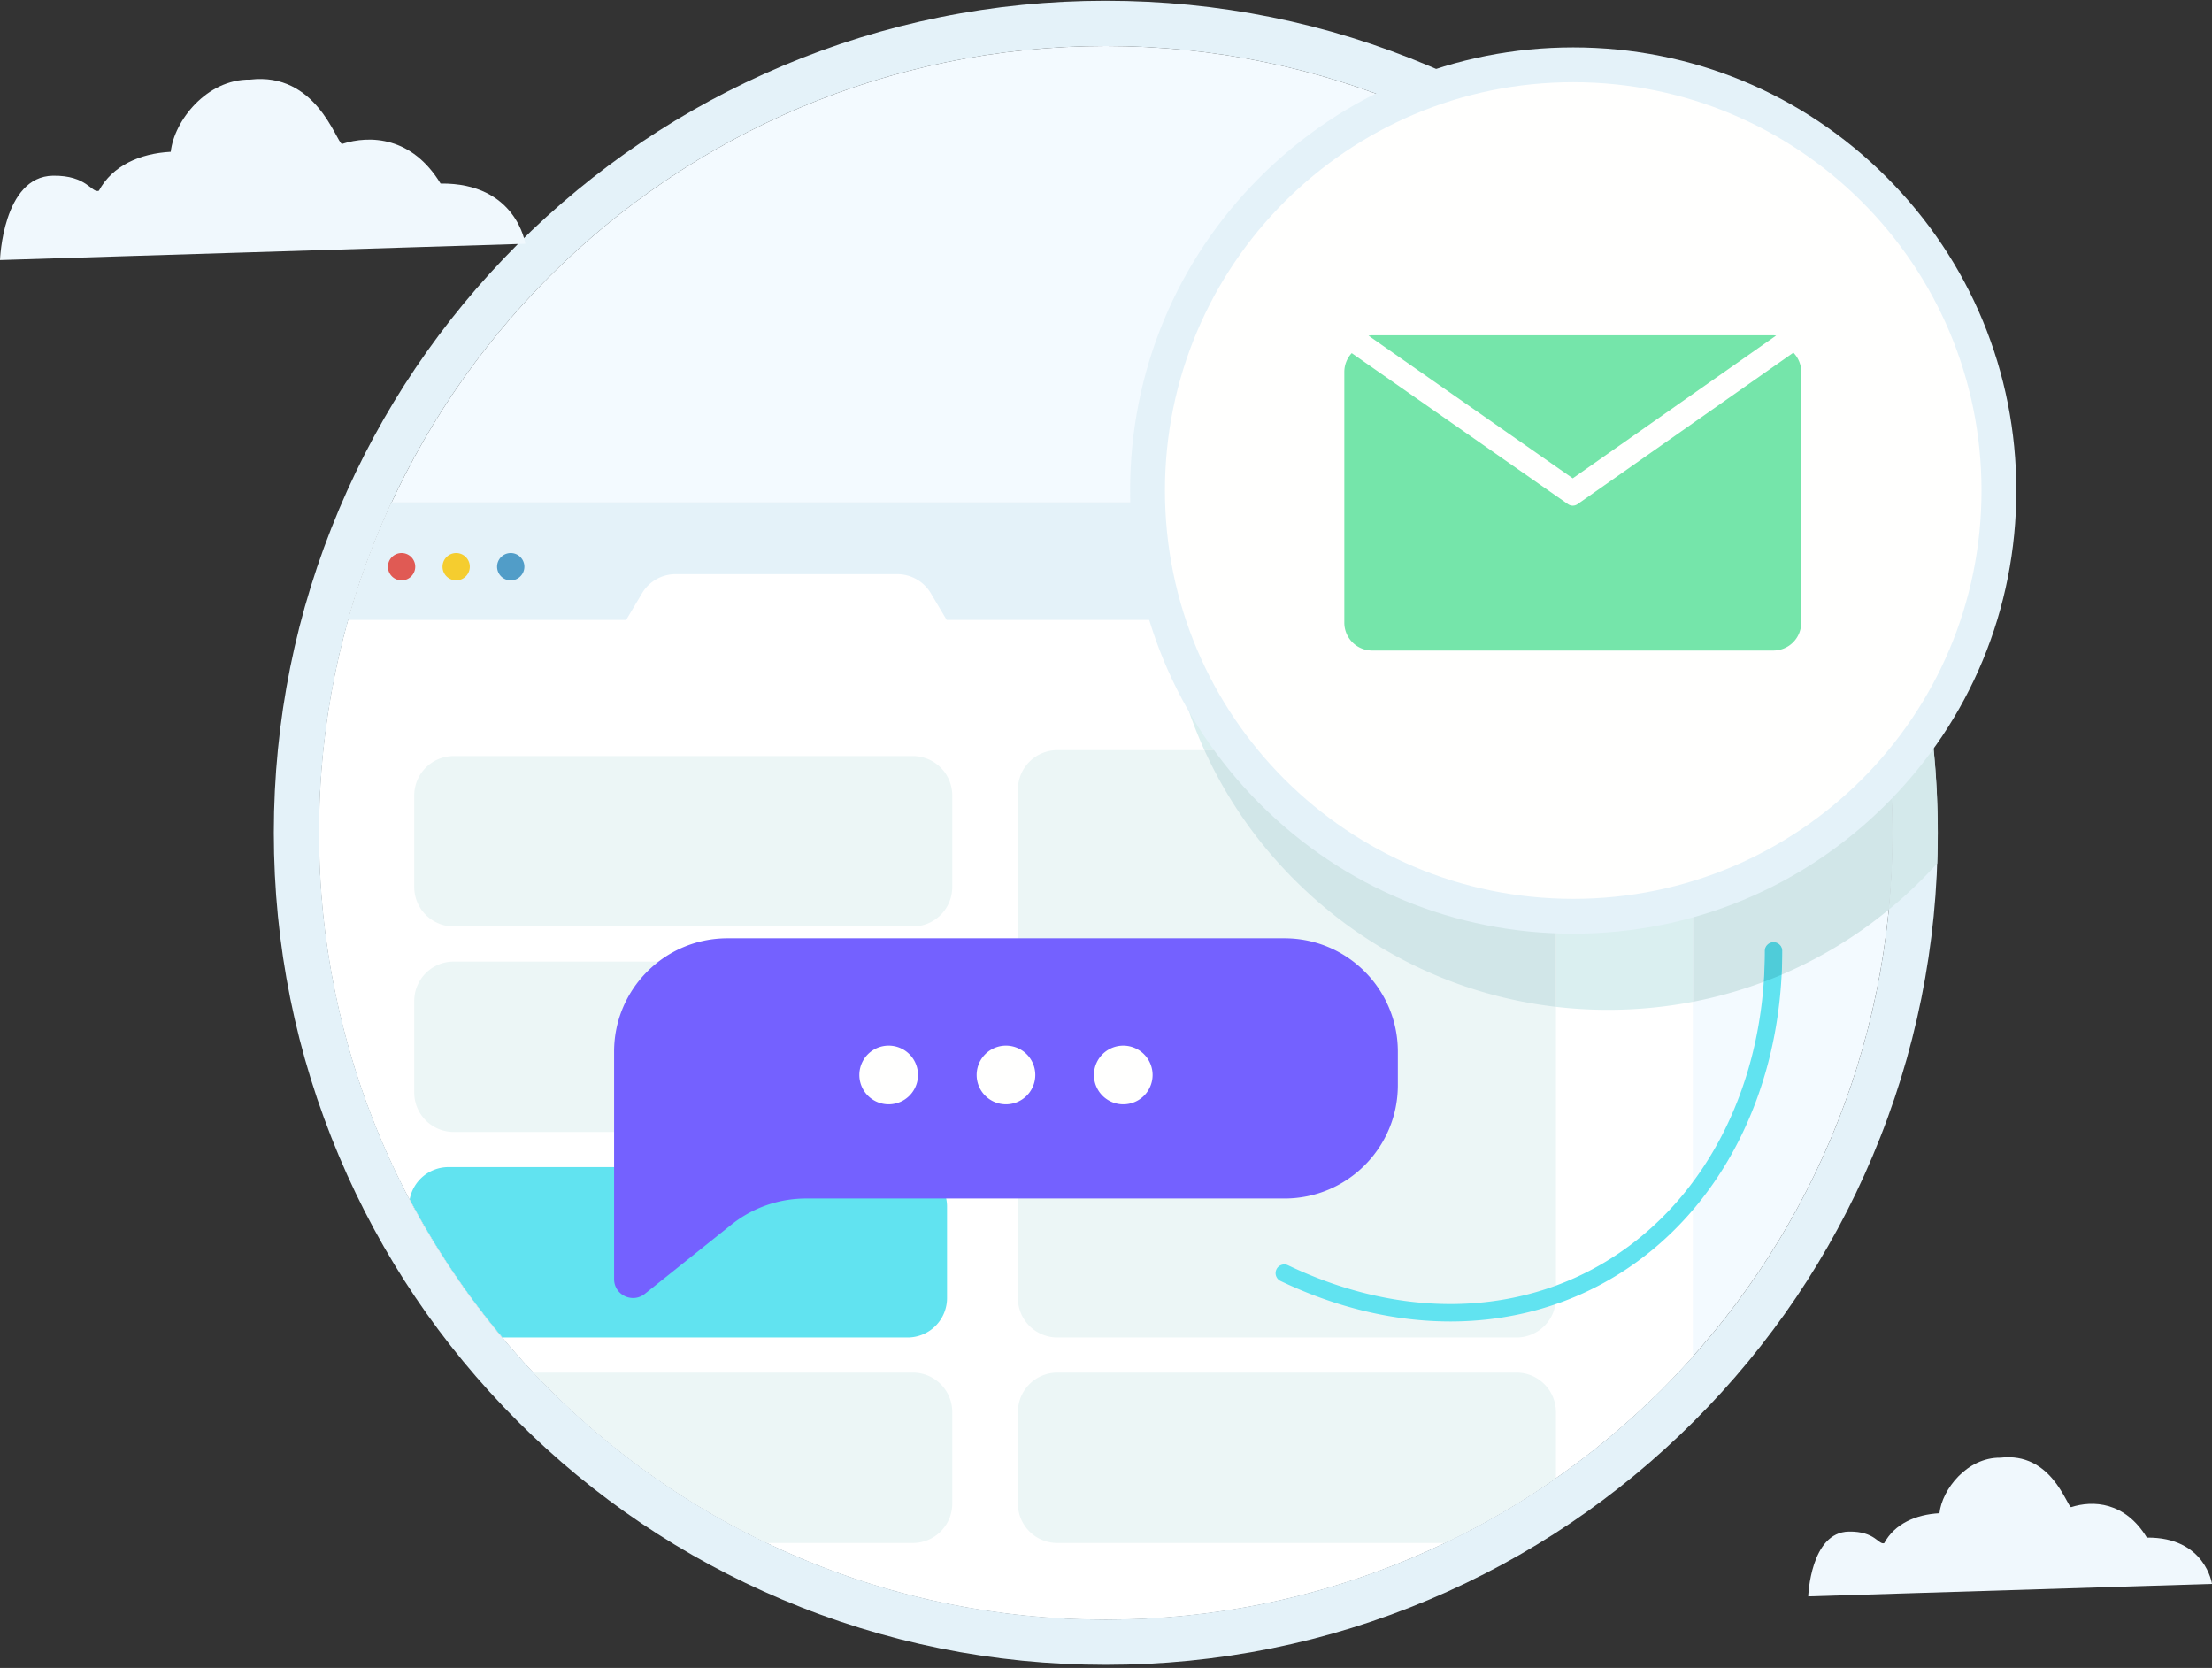<svg xmlns="http://www.w3.org/2000/svg" width="252" height="190" viewBox="0 0 252 190">
    <rect x="0" y="0" width="252" height="190" fill="#333333" stroke="none"/>
    <g fill="none" fill-rule="evenodd">
        <path fill="#F3FAFF" d="M215.601 94.865c0 49.5-40.126 89.625-89.624 89.625-49.5 0-89.625-40.126-89.625-89.625 0-49.498 40.126-89.624 89.625-89.624 49.498 0 89.624 40.126 89.624 89.624"/>
        <path fill="#FFF" d="M192.857 62.83a5.622 5.622 0 0 0-5.622-5.623H44.63c-5.31 11.45-8.278 24.207-8.278 37.658 0 49.5 40.126 89.625 89.625 89.625 26.587 0 50.466-11.58 66.88-29.97V62.83"/>
        <path fill="#E4F2F9" d="M192.857 63c0-3.199-2.594-5.793-5.794-5.793H44.63a88.928 88.928 0 0 0-4.957 13.412h31.663l1.806-3.037a4.454 4.454 0 0 1 3.829-2.179h25.243c1.571 0 3.026.828 3.83 2.179l1.804 3.037h85.009V63"/>
        <path fill="#E05A54" d="M47.305 64.555a1.554 1.554 0 1 1-3.11 0 1.554 1.554 0 0 1 3.11 0"/>
        <path fill="#F5CD2F" d="M53.522 64.555a1.554 1.554 0 1 1-3.109 0 1.554 1.554 0 0 1 3.11 0"/>
        <path fill="#519DC8" d="M59.74 64.555a1.555 1.555 0 1 1-3.11 0 1.555 1.555 0 0 1 3.11 0"/>
        <path fill="#ECF6F6" d="M103.988 105.536h-52.3a4.498 4.498 0 0 1-4.498-4.498V90.622a4.498 4.498 0 0 1 4.497-4.497h52.301a4.497 4.497 0 0 1 4.498 4.497v10.416a4.497 4.497 0 0 1-4.498 4.498M103.988 128.947h-52.3a4.498 4.498 0 0 1-4.498-4.497v-10.416a4.498 4.498 0 0 1 4.497-4.498h52.301a4.497 4.497 0 0 1 4.498 4.498v10.416a4.497 4.497 0 0 1-4.498 4.497M172.76 152.359h-52.3a4.498 4.498 0 0 1-4.498-4.498V89.95a4.498 4.498 0 0 1 4.497-4.498h52.301a4.498 4.498 0 0 1 4.498 4.498v57.912a4.498 4.498 0 0 1-4.498 4.498M103.988 156.36H60.781a89.882 89.882 0 0 0 26.592 19.41h16.615a4.498 4.498 0 0 0 4.498-4.497v-10.416a4.497 4.497 0 0 0-4.498-4.498"/>
        <path fill="#61E3F0" d="M103.393 132.948H51.092a4.496 4.496 0 0 0-4.422 3.693 89.79 89.79 0 0 0 10.556 15.718h46.167a4.498 4.498 0 0 0 4.497-4.498v-10.416a4.497 4.497 0 0 0-4.497-4.497"/>
        <path fill="#ECF6F6" d="M172.76 156.36h-52.3a4.498 4.498 0 0 0-4.498 4.497v10.416a4.498 4.498 0 0 0 4.497 4.497h44.121a89.532 89.532 0 0 0 12.678-7.398v-7.515a4.498 4.498 0 0 0-4.498-4.498"/>
        <path fill="#7461FF" d="M146.335 136.526H91.821a13.61 13.61 0 0 0-8.498 2.978l-9.861 7.882c-1.412 1.128-3.502.123-3.502-1.685v-25.903c0-7.132 5.781-12.914 12.913-12.914h63.462c7.132 0 12.913 5.782 12.913 12.914v3.814c0 7.133-5.78 12.914-12.913 12.914"/>
        <path fill="#FFFFFE" d="M104.582 122.453a3.34 3.34 0 1 1-6.682 0 3.34 3.34 0 0 1 6.682 0M117.945 122.453a3.34 3.34 0 1 1-6.682 0 3.34 3.34 0 0 1 6.682 0M131.308 122.453a3.34 3.34 0 1 1-6.682.001 3.34 3.34 0 0 1 6.682 0"/>
        <path fill="#E4F2F9" d="M125.977.084c-12.794 0-25.207 2.507-36.895 7.45-11.287 4.774-21.423 11.608-30.126 20.311-8.703 8.703-15.536 18.839-20.31 30.126-4.944 11.688-7.45 24.101-7.45 36.894 0 12.794 2.506 25.207 7.45 36.895 4.774 11.287 11.607 21.423 20.31 30.126 8.703 8.703 18.839 15.536 30.126 20.31 11.688 4.944 24.101 7.451 36.895 7.451 12.793 0 25.206-2.507 36.895-7.45 11.286-4.775 21.422-11.608 30.125-20.311s15.536-18.839 20.31-30.126c4.944-11.688 7.451-24.101 7.451-36.895 0-12.793-2.507-25.206-7.45-36.894-4.775-11.287-11.608-21.423-20.311-30.126-8.703-8.703-18.839-15.537-30.125-20.31-11.69-4.944-24.102-7.45-36.895-7.45m0 5.156c49.498 0 89.624 40.126 89.624 89.624 0 49.5-40.126 89.625-89.624 89.625-49.5 0-89.625-40.126-89.625-89.625 0-49.498 40.126-89.624 89.625-89.624"/>
        <path fill="#61E3F0" d="M165.237 150.532c-6.327 0-12.91-1.534-19.352-4.61a.991.991 0 1 1 .854-1.79c12.857 6.14 26.254 5.862 36.757-.76 10.995-6.935 17.56-20.026 17.56-35.018a.992.992 0 1 1 1.983 0c0 15.678-6.91 29.395-18.485 36.694-5.791 3.653-12.402 5.484-19.317 5.484"/>
        <path fill="#D1E6E8" d="M192.857 62.83a5.622 5.622 0 0 0-5.622-5.623h-53.788a67.8 67.8 0 0 0-.114-.607c1.647-10.461 6.534-20.108 14.166-27.74 6.049-6.048 13.361-10.37 21.343-12.723 27.857 15.201 46.76 44.759 46.76 78.728 0 2.952-.143 5.873-.422 8.751a50.17 50.17 0 0 1-12.209 7.414c.045-.885.068-1.778.068-2.676a.992.992 0 0 0-1.983 0c0 1.176-.04 2.34-.12 3.49a50.005 50.005 0 0 1-8.08 2.274V62.829z"/>
        <path fill="#3D8AAA" d="M133.5 57.207h-.259c.037-.203.076-.405.116-.607.05.203.097.404.143.607"/>
        <path fill="#DAEFF0" d="M183.194 115.036c-1.998 0-3.98-.116-5.936-.343V89.949a4.498 4.498 0 0 0-4.498-4.498h-35.548a50.04 50.04 0 0 1-4.14-14.832h59.785v43.499c-3.15.607-6.383.918-9.663.918M192.857 63c0-3.2-2.594-5.794-5.794-5.794h-53.822 53.994a5.622 5.622 0 0 1 5.622 5.622v.172"/>
        <path fill="#FFFFFE" d="M192.857 70.619h-59.785a51.317 51.317 0 0 1-.358-6.064c0-2.48.178-4.936.527-7.348h53.822c3.2 0 5.794 2.594 5.794 5.794v7.618"/>
        <path fill="#3E3F3C" d="M220.696 98.348a96.87 96.87 0 0 0 .062-3.483c0-6.469-.641-12.841-1.914-19.072a94.007 94.007 0 0 1 1.868 22.538l-.016.017m-14.83-54.52a94.92 94.92 0 0 0-12.869-15.983 95.304 95.304 0 0 0-11.962-10.148 94.497 94.497 0 0 1 10.669 8.847 93.9 93.9 0 0 1 14.162 17.283"/>
        <path fill="#D1E6E8" d="M177.258 114.693c-11.237-1.308-21.637-6.322-29.759-14.442a50.494 50.494 0 0 1-10.287-14.8h35.548a4.498 4.498 0 0 1 4.498 4.498v24.744"/>
        <path fill="#D4E9EB" d="M215.18 103.616c.279-2.878.421-5.799.421-8.75 0-33.97-18.902-63.528-46.759-78.73a50.285 50.285 0 0 1 7.468-1.595 94.82 94.82 0 0 1 4.725 3.156 95.304 95.304 0 0 1 11.962 10.148 94.92 94.92 0 0 1 12.87 15.982 95.516 95.516 0 0 1 7.222 13.69 95.158 95.158 0 0 1 5.755 18.276 95.148 95.148 0 0 1 1.914 19.072c0 1.165-.02 2.325-.062 3.483a51.489 51.489 0 0 1-5.516 5.268"/>
        <path fill="#4FCCD9" d="M200.936 111.844c.08-1.15.12-2.314.12-3.49a.992.992 0 1 1 1.983 0c0 .898-.023 1.791-.068 2.676a49.44 49.44 0 0 1-2.035.814"/>
        <path fill="#FFFFFE" d="M179.228 104.376c-26.742 0-48.497-21.756-48.497-48.497 0-26.742 21.755-48.498 48.497-48.498 26.741 0 48.497 21.756 48.497 48.498 0 26.74-21.756 48.497-48.497 48.497"/>
        <path fill="#E4F2F9" d="M179.228 5.398c-13.484 0-26.16 5.251-35.695 14.786-9.535 9.534-14.786 22.21-14.786 35.695 0 13.483 5.251 26.16 14.786 35.695 9.534 9.534 22.211 14.785 35.695 14.785 13.484 0 26.16-5.25 35.695-14.785 9.534-9.535 14.785-22.212 14.785-35.695 0-13.484-5.25-26.161-14.785-35.695-9.534-9.535-22.211-14.786-35.695-14.786zm0 3.966c25.689 0 46.514 20.826 46.514 46.515s-20.825 46.514-46.514 46.514c-25.69 0-46.514-20.825-46.514-46.514 0-25.69 20.825-46.515 46.514-46.515z"/>
        <path fill="#75E5AA" d="M179.175 54.487l23.17-16.262c-.106-.01-.209-.031-.317-.031h-45.704c-.144 0-.282.023-.421.042l23.272 16.251"/>
        <path fill="#75E5AA" d="M179.723 57.429a.949.949 0 0 1-1.092.001l-24.637-17.204a3.154 3.154 0 0 0-.844 2.141v28.565a3.174 3.174 0 0 0 3.174 3.174h45.704a3.174 3.174 0 0 0 3.173-3.174V42.367c0-.854-.34-1.625-.889-2.195l-24.59 17.257"/>
        <path fill="#F0F8FD" d="M0 29.622s.311-9.519 6.028-9.605c3.907-.06 4.378 1.998 5.234 1.713 1.554-2.866 4.669-4.247 8.19-4.437.38-3.522 4.092-8.294 9.041-8.224 7.519-.887 9.78 7.047 10.464 7.331 3.236-1.047 7.999-.82 11.235 4.509 8.66-.095 9.654 6.864 9.654 6.864L0 29.622zM206 181.85s.24-7.316 4.633-7.382c3.003-.046 3.365 1.536 4.023 1.317 1.195-2.203 3.589-3.264 6.295-3.41.293-2.708 3.146-6.376 6.95-6.322 5.779-.682 7.516 5.417 8.042 5.635 2.488-.805 6.149-.63 8.636 3.466 6.657-.073 7.421 5.276 7.421 5.276l-46 1.42z"/>
    </g>
</svg>
